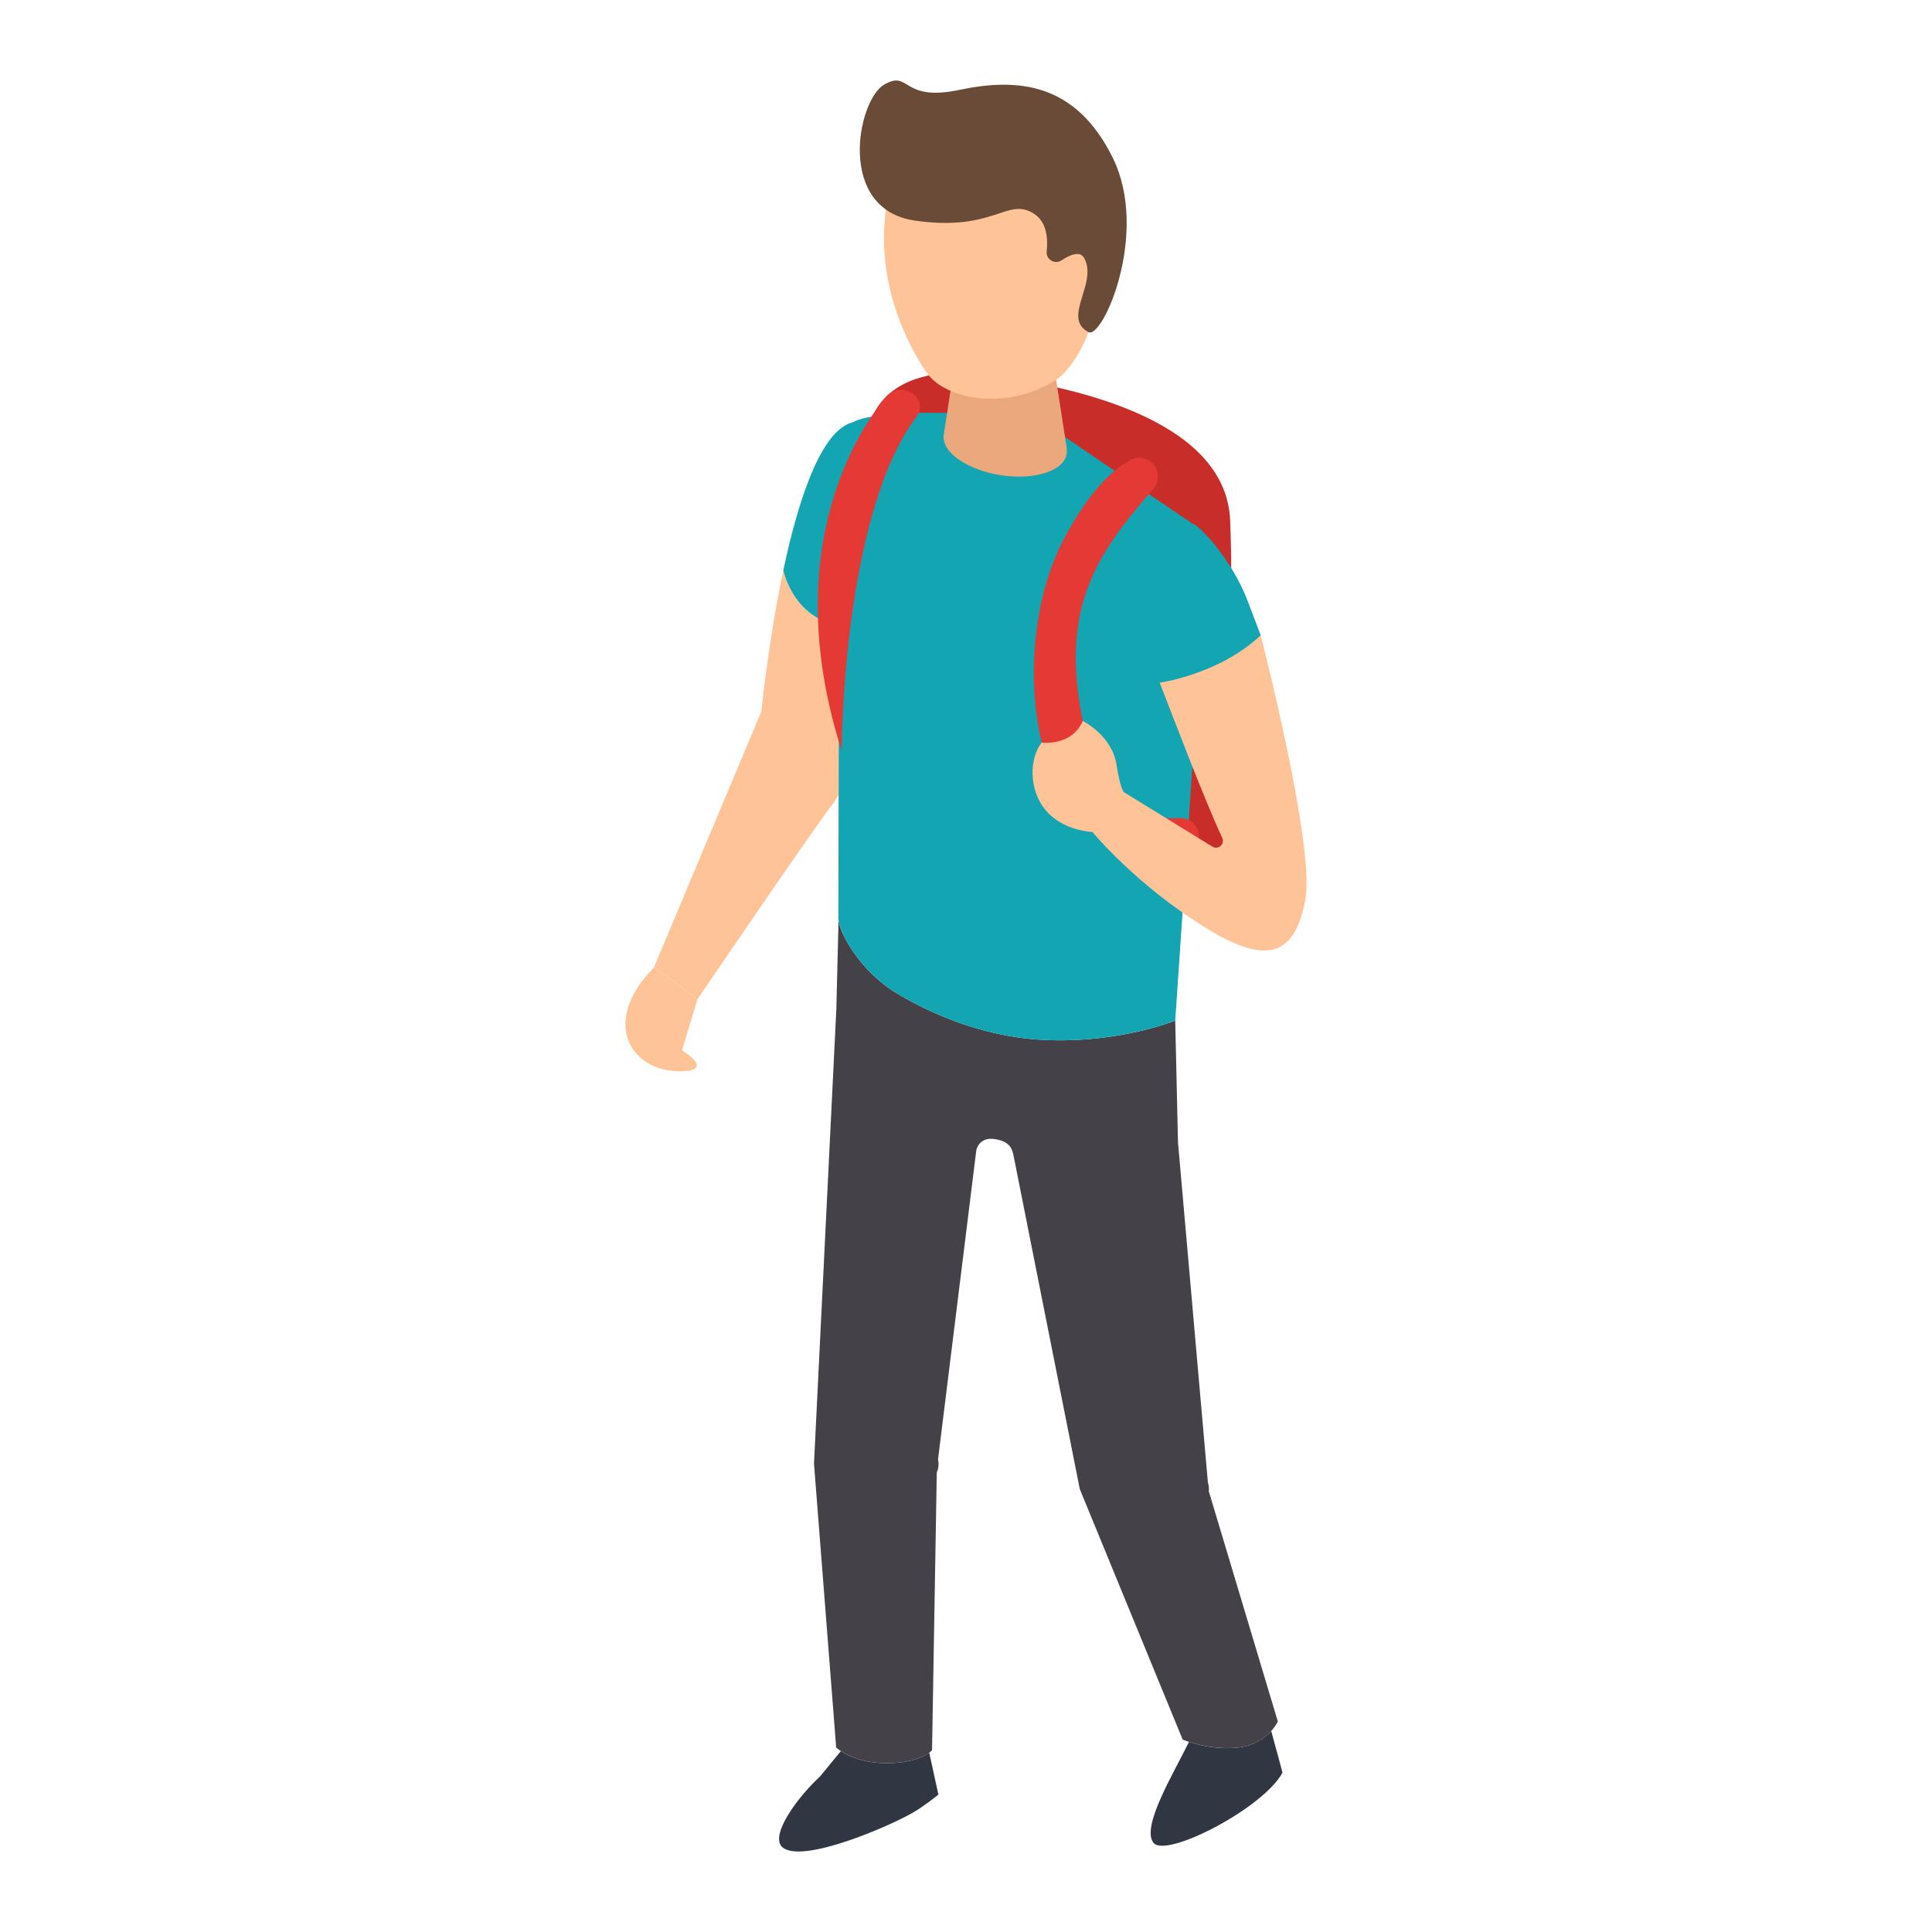 <?xml version="1.0" encoding="utf-8"?>
<!--Designed by Vexels.com - 2017 All Rights Reserved - https://vexels.com/terms-and-conditions/-->
<svg version="1.1" id="Layer_1" xmlns="http://www.w3.org/2000/svg" xmlns:xlink="http://www.w3.org/1999/xlink" x="0px" y="0px"
	 viewBox="0 0 1200 1200" enable-background="new 0 0 1200 1200" xml:space="preserve">
<g>
	<g>
		<path fill="#C82D29" d="M539.656,265.988c0,0,5.291-41.776,71.793-33.251c66.501,8.526,150.055,31.546,152.612,90.374
			c2.558,58.828-2.898,131.828,0,168.812s10.759,95.094-111.851,62.893s-103.577-27.919-118.176-63.746
			C519.435,455.243,539.656,265.988,539.656,265.988z"/>
		<g>
			<g>
				<path fill="#FFC398" d="M433.249,620.54l-9.661,31.85c0,0,21.552,12.93-1.193,13.012c-30.894,0.155-49.725-30.731-16.125-64.575
					L433.249,620.54z"/>
				<path fill="#FFC398" d="M521.2,388.76c-2.591-0.482-4.144-0.956-7.102-1.994c-22.942-8.304-27.535-32.643-27.535-32.643
					c-9.415,44.216-13.649,87.713-13.649,87.713l-66.684,158.917l27.02,19.787c0,0,76.14-111.897,85.204-122.833l2.468-3.989
					L521.2,388.76z"/>
				<path fill="#303642" d="M789.578,1075.166c-3.792,4.152-10.331,9.178-20.751,10.298c-13.012,1.357-24.544-1.675-30.33-3.514
					c-10.053,20.359-29.53,52.438-22.181,62.499c7.38,10.216,68.4-21.307,80.251-43.423
					C796.566,1101.026,793.493,1089.216,789.578,1075.166"/>
				<path fill="#303642" d="M509.235,1103.502c-13.968,12.849-31.614,36.959-23.114,43.98c12.374,10.134,66.169-13.012,81.175-21.79
					c6.669-3.833,15.561-11.018,15.561-11.018l-5.705-26.096c-2.95,2.313-10.813,6.547-26.416,6.547
					c-14.964,0-24.143-4.634-28.458-7.503L509.235,1103.502z"/>
				<path fill="#444148" d="M750.83,926.31c0.163-1.831,0.041-3.743-0.597-5.664l-18.561-211.11l-1.717-75.584
					c0,0-37.865,15.243-86.438,11.655c-27.331-2.076-57.383-11.336-85.998-28.336c-24.224-14.45-36.876-39.345-36.713-46.693v1.839
					l-1.324,54.032l-13.886,282.387c0,0.156,0,0.319,0,0.401l13.771,176.227c0,0,1.038,0.956,2.991,2.157
					c4.234,2.869,13.453,7.503,28.376,7.503c15.644,0,23.343-4.234,26.498-6.547c1.193-0.875,1.675-1.52,1.675-1.52l2.95-172.476
					c1.12-2.632,1.398-5.345,0.76-8.059l23.784-192.115c0,0,1.52-8.541,11.696-6.866c7.863,1.357,10.339,4.708,11.336,9.734
					l41.258,207.678l63.897,155.566c0,0,1.553,0.556,3.948,1.43c5.745,1.839,17.277,4.79,30.289,3.514
					c10.535-1.12,16.959-6.146,20.751-10.298c2.877-3.187,4.111-5.901,4.111-5.901L750.83,926.31z"/>
				<path fill="#13A5B2" d="M775.136,373.755c-10.134-27.053-31.327-48.605-34.645-48.524h-0.033
					c-1.357-1.038-2.714-2.157-4.315-3.04l-79.492-54.032l-56.189-11.655c-28.859,0.082-42.467-1.193-62.295,2.877
					c-3.474,0.801-6.424,1.757-8.705,2.951c-19.714,5.19-33.804,48.768-42.9,91.791c0,0,4.593,24.339,27.535,32.643
					c2.394,0.874,4.79,1.512,6.988,1.912l-0.359,183.738l0.081-1.839c-0.123,7.348,12.448,32.243,36.713,46.693
					c28.533,17,58.585,26.26,85.956,28.336c48.573,3.588,86.479-11.655,86.479-11.655l14.45-213.668
					c15.243-4.945,30.167-14.042,37.67-24.021c0.4-0.556,0.564-1.038,0.964-1.675C779.607,385.491,776.812,378.226,775.136,373.755"
					/>
				<path fill="#EBA87C" d="M662.676,279.013l-6.465-41.658h-0.123c0.041-4.553-3.391-9.424-10.453-13.576
					c-13.052-7.576-33.24-9.252-45.058-3.988c-5.263,2.476-7.821,5.909-7.977,9.661h-0.163l-6.187,39.982l0,0
					c-1.152,5.909,2.959,12.611,12.497,18.038c15.684,9.105,39.942,11.336,54.114,4.871c7.225-3.269,10.331-8.14,9.693-13.33
					H662.676z"/>
				<path fill="#FFC398" d="M645.193,76.681c-18.356-10.053-42.336-13.249-58.74-5.819c-6.424,2.869-11.736,6.702-15.888,11.646
					c-5.386,6.465-21.503,26.342-21.503,65.532c0,47.968,26.497,83.324,26.497,83.324c11.409,17.164,51.956,24.822,83.087,2.632
					c6.301-5.982,23.702-25.778,23.702-65.523c0-47.886-24.903-80.929-24.903-80.929C653.734,82.508,647.587,78.037,645.193,76.681"
					/>
			</g>
			<path fill="#6A4B37" d="M650.126,156.186c-0.521,5.058,5.068,8.295,9.304,5.482c5.545-3.684,11.398-5.78,13.832-1.613
				c9.087,15.56-14.068,37.3,2.807,46.234c8.754,4.634,38.117-61.58,15.097-108.259s-58.828-49.876-95.276-42.203
				c-36.448,7.673-30.351-12.812-46.827-3.209c-16.477,9.603-29.905,77.384,19.331,84.417c49.237,7.034,56.91-14.707,73.536-4.476
				C649.852,137.435,651.046,147.249,650.126,156.186z"/>
		</g>
		<path fill="#E53935" d="M713.862,286.143c-3.476-2.204-7.86-2.471-11.511-0.571c-8.736,4.549-25.048,17.044-42.369,50.819
			c-27.36,53.352-23.94,142.272,15.048,177.33c31.092,27.959,53.849,21.327,63.69,15.884c3.318-1.835,5.535-5.138,5.92-8.91l0,0
			c0.727-7.124-5.167-13.044-12.313-12.568c-17.897,1.191-48.068-5.26-59.35-58.192c-15.229-71.454,7.448-105.195,43.385-146.231
			C721.08,298.318,719.908,289.977,713.862,286.143L713.862,286.143z"/>
		<path fill="#E53935" d="M522.756,466.346c0,0,0.243-146.101,46.613-207.731c5.399-7.176-0.784-16.934-10.259-16.485l0,0
			c-3.391,0.161-6.503,1.672-8.582,4.142C535.91,263.64,482.299,338.753,522.756,466.346z"/>
		<path fill="#FFC398" d="M783.04,394.588c0,0,34.095,131.894,27.7,164.491c-6.394,32.596-21.741,41.748-60.747,17.889
			c-44.516-27.229-71.428-60.197-71.428-60.197s-18.01-0.55-28.922-13.339c-10.912-12.789-10.299-32.645-2.613-42.22
			c0,0,18.47,2.588,25.504-13.398c0,0,18.028,8.939,20.887,26.843c2.859,17.904,5.116,17.665,5.116,17.665l54.737,33.689
			c3.612,1.942,7.617-1.833,5.888-5.551c-11.491-24.716-30.158-74.223-38.859-96.425
			C720.303,424.035,757.027,419.027,783.04,394.588z"/>
	</g>
</g>
</svg>
